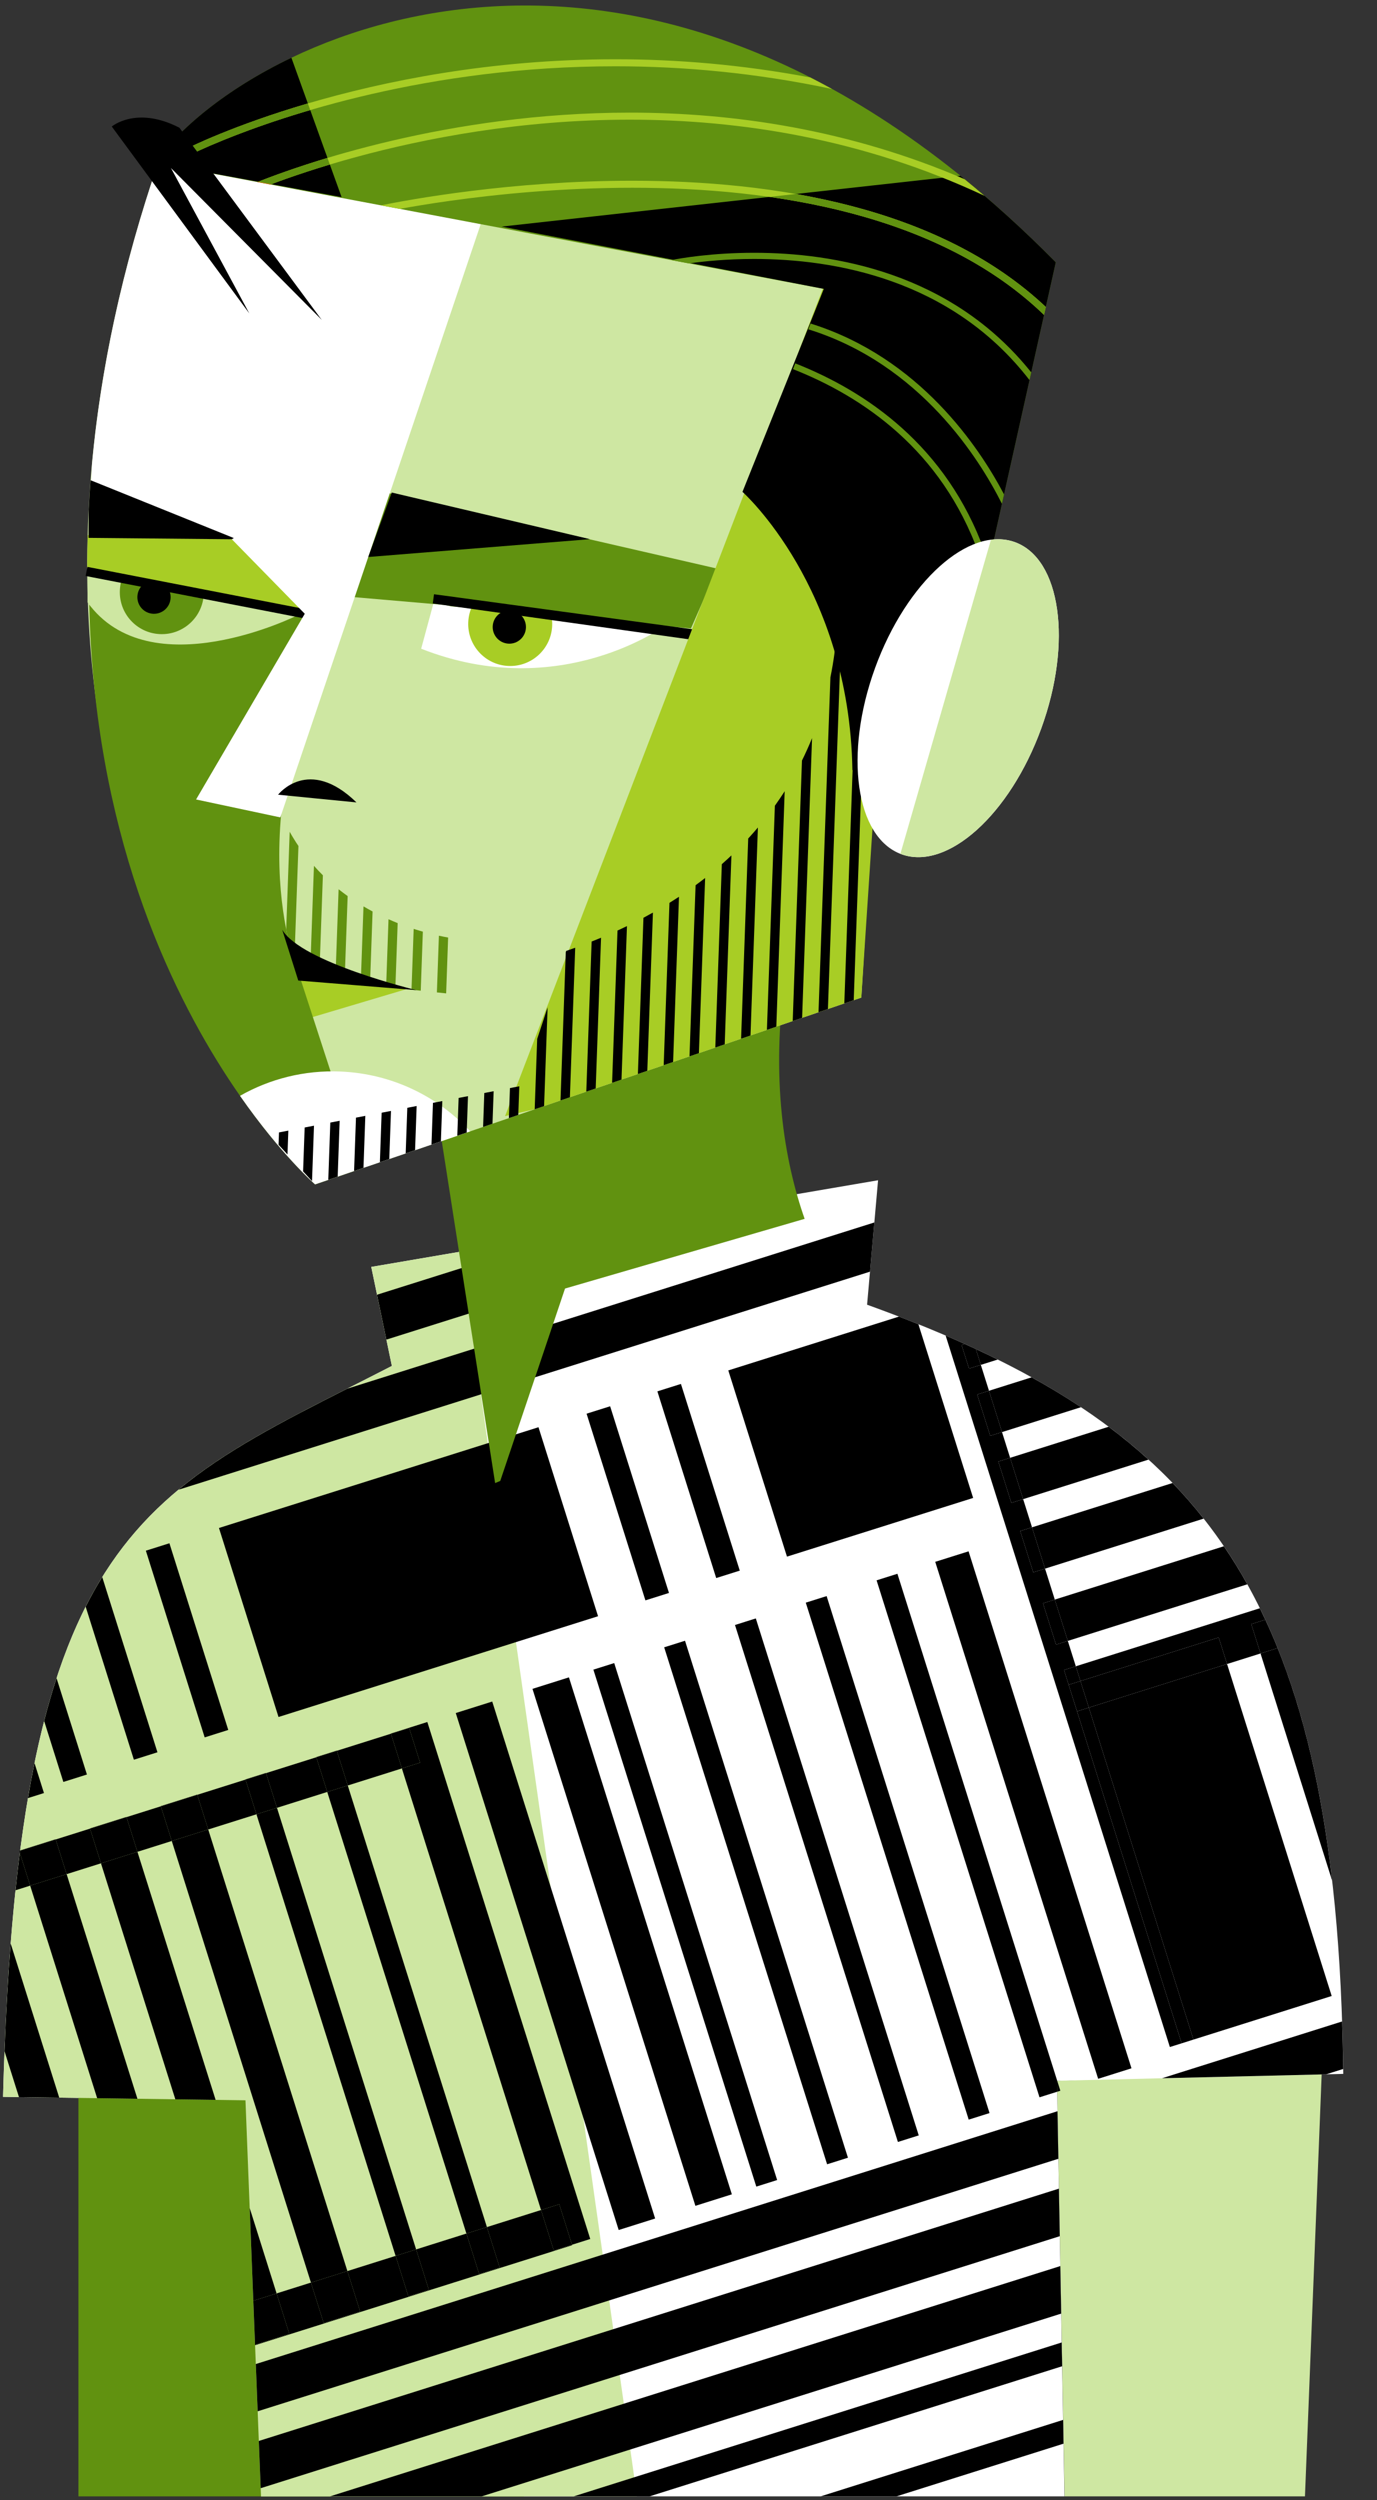 <?xml version="1.0" encoding="UTF-8" standalone="no"?>
<svg width="248px" height="450px" viewBox="0 0 248 450" version="1.1" xmlns="http://www.w3.org/2000/svg" xmlns:xlink="http://www.w3.org/1999/xlink">
    <rect x="0" y="0" width="248" height="450" fill="#333333" stroke="none"/>
    <defs></defs>
    <g id="helfigur" stroke="none" stroke-width="1" fill="none" fill-rule="evenodd">
        <g id="dag-henning">
            <g id="Imported-Layers">
                <path d="M235.027,449.319 L238.072,372.462 L190.357,374.515 L191.735,449.319 L235.027,449.319" id="Fill-1" fill="#CEE7A2"></path>
                <path d="M47.007,449.319 L191.71,449.319 L190.357,374.515 L241.923,373.277 C240.932,285.832 216.066,256.443 156.162,234.831 L158.141,212.432 L66.863,228.031 L70.577,245.854 C26.105,268.739 3.227,274.351 0.547,377.407 L44.209,378.031 L47.007,449.319" id="Fill-2" fill="#FFFFFF"></path>
                <path d="M14.127,364.666 L94.347,364.666 L94.347,449.319 L14.127,449.319 L14.127,364.666 Z" id="Fill-3" fill="#619210"></path>
                <path d="M47.007,449.319 L114.717,449.319 L82.967,225.278 L66.863,228.031 L70.577,245.854 C69.821,246.242 69.072,246.626 68.329,247.005 C68.099,247.122 67.873,247.237 67.645,247.353 C67.119,247.621 66.596,247.889 66.077,248.152 C65.813,248.285 65.554,248.417 65.293,248.55 C64.761,248.82 64.233,249.087 63.711,249.352 C63.178,249.623 62.652,249.888 62.129,250.154 C61.779,250.331 61.432,250.507 61.085,250.683 C60.696,250.881 60.309,251.078 59.923,251.274 C59.613,251.432 59.303,251.589 58.996,251.747 C58.585,251.955 58.179,252.165 57.773,252.372 C57.498,252.512 57.222,252.654 56.95,252.793 C56.45,253.051 55.955,253.308 55.459,253.564 C55.293,253.652 55.124,253.739 54.957,253.826 C54.306,254.164 53.662,254.502 53.024,254.839 C52.835,254.938 52.652,255.037 52.464,255.137 C52.011,255.377 51.558,255.619 51.11,255.861 C50.872,255.988 50.638,256.116 50.402,256.244 C50.012,256.455 49.621,256.669 49.235,256.881 C48.978,257.022 48.724,257.164 48.47,257.305 C48.108,257.507 47.748,257.709 47.389,257.911 C47.131,258.057 46.873,258.204 46.617,258.35 C46.261,258.553 45.909,258.757 45.559,258.961 C45.312,259.104 45.064,259.248 44.82,259.393 C44.455,259.607 44.095,259.824 43.736,260.04 C43.509,260.176 43.282,260.312 43.057,260.449 C42.657,260.693 42.263,260.939 41.869,261.185 C41.691,261.296 41.51,261.407 41.334,261.519 C40.769,261.875 40.21,262.238 39.657,262.602 C39.555,262.669 39.454,262.739 39.352,262.806 C38.902,263.105 38.455,263.405 38.013,263.709 C37.82,263.843 37.629,263.977 37.439,264.111 C37.091,264.355 36.746,264.598 36.404,264.844 C36.19,264.998 35.979,265.155 35.768,265.31 C35.45,265.542 35.135,265.776 34.823,266.012 C34.608,266.176 34.394,266.34 34.18,266.506 C33.875,266.742 33.572,266.979 33.27,267.22 C33.06,267.388 32.85,267.556 32.641,267.725 C32.336,267.974 32.035,268.227 31.734,268.478 C31.54,268.644 31.342,268.808 31.147,268.975 C30.824,269.255 30.507,269.537 30.189,269.821 C30.023,269.969 29.855,270.115 29.691,270.265 C29.261,270.657 28.835,271.056 28.414,271.46 C28.368,271.505 28.318,271.548 28.272,271.594 C27.807,272.043 27.349,272.501 26.896,272.966 C26.749,273.118 26.604,273.275 26.458,273.427 C26.154,273.747 25.85,274.067 25.551,274.394 C25.377,274.582 25.208,274.775 25.036,274.967 C24.769,275.269 24.5,275.57 24.236,275.879 C24.059,276.085 23.884,276.294 23.708,276.504 C23.455,276.808 23.202,277.115 22.953,277.426 C22.778,277.642 22.606,277.859 22.435,278.079 C22.185,278.397 21.939,278.722 21.694,279.047 C21.529,279.267 21.364,279.487 21.2,279.71 C20.947,280.057 20.698,280.41 20.45,280.765 C20.302,280.976 20.153,281.183 20.008,281.397 C19.713,281.828 19.424,282.27 19.136,282.715 C19.042,282.86 18.946,283 18.853,283.147 C18.475,283.742 18.102,284.348 17.735,284.967 C17.64,285.126 17.549,285.294 17.455,285.455 C17.186,285.919 16.917,286.386 16.653,286.864 C16.521,287.104 16.393,287.351 16.262,287.595 C16.04,288.007 15.82,288.421 15.603,288.844 C15.464,289.114 15.329,289.391 15.192,289.665 C14.987,290.077 14.785,290.493 14.583,290.914 C14.447,291.201 14.312,291.491 14.178,291.783 C13.98,292.21 13.787,292.643 13.594,293.08 C13.463,293.377 13.334,293.671 13.207,293.97 C13.01,294.43 12.817,294.899 12.626,295.372 C12.509,295.66 12.389,295.945 12.274,296.239 C12.062,296.773 11.857,297.321 11.651,297.87 C11.56,298.112 11.468,298.349 11.378,298.593 C11.086,299.394 10.798,300.207 10.519,301.04 C10.484,301.14 10.453,301.246 10.418,301.349 C10.173,302.084 9.932,302.831 9.694,303.593 C9.605,303.881 9.518,304.181 9.429,304.475 C9.253,305.059 9.076,305.646 8.905,306.246 C8.805,306.596 8.708,306.952 8.611,307.307 C8.455,307.869 8.3,308.436 8.149,309.012 C8.051,309.392 7.953,309.774 7.855,310.159 C7.709,310.735 7.564,311.318 7.423,311.907 C7.329,312.299 7.234,312.692 7.143,313.09 C7,313.701 6.862,314.321 6.725,314.947 C6.639,315.336 6.552,315.726 6.469,316.124 C6.324,316.803 6.184,317.497 6.045,318.195 C5.973,318.55 5.901,318.901 5.83,319.261 C5.649,320.202 5.472,321.16 5.299,322.131 C5.277,322.258 5.252,322.38 5.23,322.509 C5.035,323.619 4.845,324.752 4.662,325.905 C4.61,326.223 4.562,326.554 4.512,326.877 C4.383,327.714 4.254,328.556 4.13,329.414 C4.068,329.846 4.009,330.287 3.949,330.723 C3.84,331.496 3.735,332.275 3.632,333.066 C3.57,333.545 3.51,334.031 3.449,334.517 C3.354,335.292 3.259,336.073 3.166,336.865 C3.108,337.369 3.051,337.875 2.995,338.387 C2.903,339.193 2.818,340.013 2.732,340.837 C2.68,341.344 2.627,341.851 2.577,342.364 C2.49,343.245 2.407,344.142 2.325,345.042 C2.282,345.519 2.237,345.989 2.196,346.47 C2.101,347.556 2.012,348.662 1.925,349.777 C1.9,350.089 1.874,350.39 1.849,350.703 C1.74,352.158 1.634,353.638 1.535,355.145 C1.521,355.373 1.509,355.61 1.493,355.839 C1.412,357.108 1.334,358.393 1.26,359.699 C1.232,360.18 1.209,360.676 1.183,361.163 C1.126,362.234 1.071,363.312 1.018,364.406 C0.993,364.981 0.967,365.565 0.941,366.146 C0.896,367.19 0.852,368.244 0.811,369.311 C0.787,369.916 0.765,370.525 0.743,371.137 C0.705,372.221 0.67,373.317 0.635,374.423 C0.617,375.032 0.598,375.639 0.582,376.252 C0.572,376.633 0.563,377.024 0.553,377.407 L44.209,378.031 L47.007,449.319" id="Fill-4" fill="#CEE7A2"></path>
                <path d="M212.818,367.774 L192.467,303.238 L192.468,303.238 L191.631,300.581 L193.756,299.912 L192.315,295.343 L190.189,296.013 L187.844,288.576 L189.97,287.906 L188.214,282.336 L186.088,283.005 L183.743,275.569 L185.869,274.9 L184.27,269.828 L182.145,270.499 L179.799,263.061 L181.924,262.39 L180.464,257.76 L178.338,258.43 L175.994,250.993 L178.119,250.323 L176.649,245.661 L174.525,246.33 L173.183,242.08 L173.755,241.9 C172.624,241.389 171.475,240.885 170.312,240.385 L210.695,368.442 L212.818,367.774" id="Fill-5" fill="#000000"></path>
                <path d="M214.944,367.103 L214.944,367.103 L214.431,367.266 L214.944,367.103" id="Fill-6" fill="#000000"></path>
                <path d="M176.649,245.661 L179.69,244.702 C178.401,244.064 177.085,243.436 175.751,242.815 L176.649,245.661" id="Fill-7" fill="#000000"></path>
                <path d="M173.755,241.9 L173.183,242.08 L174.525,246.33 L176.649,245.661 L175.751,242.815 C175.091,242.508 174.427,242.202 173.755,241.9" id="Fill-8" fill="#000000"></path>
                <path d="M180.464,257.76 L194.685,253.279 C191.864,251.403 188.902,249.617 185.801,247.902 L178.119,250.323 L180.464,257.76" id="Fill-9" fill="#000000"></path>
                <path d="M175.994,250.993 L178.338,258.43 L180.464,257.76 L178.119,250.323 L175.994,250.993" id="Fill-10" fill="#000000"></path>
                <path d="M184.27,269.828 L206.845,262.713 C204.573,260.648 202.182,258.68 199.668,256.799 L181.924,262.39 L184.27,269.828" id="Fill-11" fill="#000000"></path>
                <path d="M179.799,263.061 L182.145,270.499 L184.27,269.828 L181.924,262.39 L179.799,263.061" id="Fill-12" fill="#000000"></path>
                <path d="M188.214,282.336 L216.775,273.335 C215.01,271.099 213.148,268.965 211.183,266.922 L185.869,274.9 L188.214,282.336" id="Fill-13" fill="#000000"></path>
                <path d="M183.743,275.569 L186.088,283.005 L188.214,282.336 L185.869,274.9 L183.743,275.569" id="Fill-14" fill="#000000"></path>
                <path d="M192.315,295.343 L224.64,285.155 C223.316,282.777 221.906,280.499 220.418,278.309 L189.97,287.906 L192.315,295.343" id="Fill-15" fill="#000000"></path>
                <path d="M187.844,288.576 L190.189,296.013 L192.315,295.343 L189.97,287.906 L187.844,288.576" id="Fill-16" fill="#000000"></path>
                <path d="M194.593,302.568 L219.489,294.722 L220.997,299.504 L227.023,297.605 L225.357,292.321 L227.884,291.525 C227.562,290.831 227.234,290.144 226.9,289.466 L193.756,299.912 L194.593,302.568" id="Fill-17" fill="#000000"></path>
                <path d="M193.756,299.912 L191.631,300.581 L192.468,303.238 L194.593,302.568 L193.756,299.912" id="Fill-18" fill="#000000"></path>
                <path d="M227.023,297.605 L239.919,338.505 C238.035,322.081 234.809,308.322 230.101,296.634 L227.023,297.605" id="Fill-19" fill="#000000"></path>
                <path d="M227.884,291.525 L225.357,292.321 L227.023,297.605 L230.101,296.634 C229.397,294.884 228.657,293.184 227.884,291.525" id="Fill-20" fill="#000000"></path>
                <path d="M212.818,367.774 L214.431,367.266 L212.818,367.774" id="Fill-21" fill="#000000"></path>
                <path d="M214.944,367.103 L239.84,359.256 L220.997,299.504 L196.101,307.35 L214.944,367.103" id="Fill-22" fill="#000000"></path>
                <path d="M193.977,308.019 L192.468,303.238 L192.467,303.238 L212.818,367.774 L214.431,367.266 L214.944,367.103 L196.101,307.35 L193.977,308.019" id="Fill-23" fill="#000000"></path>
                <path d="M194.593,302.568 L196.101,307.35 L220.997,299.504 L219.489,294.722 L194.593,302.568" id="Fill-24" fill="#000000"></path>
                <path d="M196.101,307.35 L194.593,302.568 L192.468,303.238 L193.977,308.019 L196.101,307.35" id="Fill-25" fill="#000000"></path>
                <path d="M141.736,280.177 L175.263,269.611 L165.405,238.35 C164.252,237.886 163.089,237.426 161.906,236.972 L131.167,246.659 L141.736,280.177" id="Fill-26" fill="#000000"></path>
                <path d="M96.982,256.883 L39.436,275.02 L50.161,309.039 L107.709,290.902 L96.982,256.883" id="Fill-27" fill="#000000"></path>
                <path d="M203.782,372.27 L174.441,279.221 L168.438,281.112 L197.779,374.162 L203.782,372.27" id="Fill-28" fill="#000000"></path>
                <path d="M190.404,374.514 L190.357,374.515 L190.392,376.49 L190.968,376.308 L190.404,374.514" id="Fill-29" fill="#000000"></path>
                <path d="M190.404,374.514 L161.626,283.259 L157.875,284.441 L187.216,377.491 L190.392,376.49 L190.357,374.515 L190.404,374.514" id="Fill-30" fill="#000000"></path>
                <path d="M145.123,288.46 L174.466,381.51 L178.217,380.327 L148.876,287.277 L145.123,288.46" id="Fill-31" fill="#000000"></path>
                <path d="M132.373,292.479 L161.714,385.529 L165.467,384.347 L136.124,291.296 L132.373,292.479" id="Fill-32" fill="#000000"></path>
                <path d="M119.62,296.497 L148.963,389.547 L152.715,388.364 L123.373,295.315 L119.62,296.497" id="Fill-33" fill="#000000"></path>
                <path d="M106.87,300.516 L136.211,393.566 L139.964,392.383 L110.621,299.334 L106.87,300.516" id="Fill-34" fill="#000000"></path>
                <path d="M95.899,303.974 L125.241,397.024 L131.808,394.954 L102.466,301.904 L95.899,303.974" id="Fill-35" fill="#000000"></path>
                <path d="M82.085,308.328 L111.427,401.378 L117.993,399.307 L88.651,306.258 L82.085,308.328" id="Fill-36" fill="#000000"></path>
                <path d="M75.661,317.26 L72.378,318.295 L97.442,397.778 L100.724,396.743 L103.021,404.028 L106.305,402.992 L76.964,309.942 L70.397,312.012 L70.408,312.05 L73.692,311.017 L75.661,317.26" id="Fill-37" fill="#000000"></path>
                <path d="M18.184,335.375 L16.217,329.132 L10.032,331.08 L12.001,337.324 L18.184,335.375" id="Fill-38" fill="#000000"></path>
                <path d="M58.938,322.53 L56.969,316.287 L47.913,319.141 L49.882,325.386 L58.938,322.53" id="Fill-39" fill="#000000"></path>
                <path d="M30.937,331.356 L28.968,325.113 L22.783,327.062 L24.752,333.305 L30.937,331.356" id="Fill-40" fill="#000000"></path>
                <path d="M46.186,326.55 L44.217,320.305 L35.534,323.042 L37.502,329.286 L46.186,326.55" id="Fill-41" fill="#000000"></path>
                <path d="M72.378,318.295 L70.408,312.05 L60.662,315.123 L62.632,321.367 L72.378,318.295" id="Fill-42" fill="#000000"></path>
                <path d="M3.576,333.505 C3.299,335.677 3.038,337.914 2.795,340.226 L5.434,339.394 L3.576,333.505" id="Fill-43" fill="#000000"></path>
                <path d="M75.661,317.26 L73.692,311.017 L70.408,312.05 L72.378,318.295 L75.661,317.26" id="Fill-44" fill="#000000"></path>
                <path d="M103.021,404.028 L99.739,405.061 L97.442,397.778 L87.695,400.85 L89.993,408.133 L86.298,409.297 L84.002,402.014 L74.945,404.869 L77.241,412.151 L73.548,413.316 L71.25,406.033 L62.567,408.769 L64.864,416.052 L58.297,418.122 L56.001,410.84 L49.816,412.788 L52.112,420.072 L45.936,422.019 L45.94,422.111 L103.048,404.113 L103.021,404.028" id="Fill-45" fill="#000000"></path>
                <path d="M97.442,397.778 L99.739,405.061 L103.021,404.028 L100.724,396.743 L97.442,397.778" id="Fill-46" fill="#000000"></path>
                <path d="M0.814,369.199 L3.416,377.449 L10.667,377.552 L1.922,349.817 C1.452,355.833 1.082,362.28 0.814,369.199" id="Fill-47" fill="#000000"></path>
                <path d="M3.634,333.053 L3.453,333.11 L3.465,333.15 L3.628,333.099 C3.63,333.084 3.632,333.068 3.634,333.053" id="Fill-48" fill="#000000"></path>
                <path d="M10.032,331.08 L10.018,331.041 L3.634,333.053 C3.632,333.068 3.63,333.084 3.628,333.099 L10.032,331.08" id="Fill-49" fill="#000000"></path>
                <path d="M24.749,377.754 L12.001,337.324 L5.434,339.394 L17.498,377.649 L24.749,377.754" id="Fill-50" fill="#000000"></path>
                <path d="M3.628,333.099 L3.465,333.15 L3.576,333.505 C3.594,333.37 3.61,333.233 3.628,333.099" id="Fill-51" fill="#000000"></path>
                <path d="M3.576,333.505 L5.434,339.394 L12.001,337.324 L10.032,331.08 L3.628,333.099 C3.61,333.233 3.594,333.37 3.576,333.505" id="Fill-52" fill="#000000"></path>
                <path d="M45.625,414.109 L49.816,412.788 L44.97,397.419 L45.625,414.109" id="Fill-53" fill="#000000"></path>
                <path d="M38.832,377.953 L24.752,333.305 L18.184,335.375 L31.579,377.851 L38.832,377.953" id="Fill-54" fill="#000000"></path>
                <path d="M22.771,327.022 L16.203,329.091 L16.217,329.132 L22.783,327.062 L22.771,327.022" id="Fill-55" fill="#000000"></path>
                <path d="M24.752,333.305 L22.783,327.062 L16.217,329.132 L18.184,335.375 L24.752,333.305" id="Fill-56" fill="#000000"></path>
                <path d="M45.936,422.019 L52.112,420.072 L49.816,412.788 L45.625,414.109 L45.936,422.019" id="Fill-57" fill="#000000"></path>
                <path d="M35.521,323.003 L28.955,325.073 L28.968,325.113 L35.534,323.042 L35.521,323.003" id="Fill-58" fill="#000000"></path>
                <path d="M30.937,331.356 L56.001,410.84 L62.567,408.769 L37.502,329.286 L30.937,331.356" id="Fill-59" fill="#000000"></path>
                <path d="M37.502,329.286 L35.534,323.042 L28.968,325.113 L30.937,331.356 L37.502,329.286" id="Fill-60" fill="#000000"></path>
                <path d="M58.297,418.122 L64.864,416.052 L62.567,408.769 L56.001,410.84 L58.297,418.122" id="Fill-61" fill="#000000"></path>
                <path d="M46.186,326.55 L71.25,406.033 L74.945,404.869 L49.882,325.386 L46.186,326.55" id="Fill-62" fill="#000000"></path>
                <path d="M47.9,319.101 L44.205,320.266 L44.217,320.305 L47.913,319.141 L47.9,319.101" id="Fill-63" fill="#000000"></path>
                <path d="M49.882,325.386 L47.913,319.141 L44.217,320.305 L46.186,326.55 L49.882,325.386" id="Fill-64" fill="#000000"></path>
                <path d="M73.548,413.316 L77.241,412.151 L74.945,404.869 L71.25,406.033 L73.548,413.316" id="Fill-65" fill="#000000"></path>
                <path d="M58.938,322.53 L84.002,402.014 L87.695,400.85 L62.632,321.367 L58.938,322.53" id="Fill-66" fill="#000000"></path>
                <path d="M60.651,315.084 L56.957,316.248 L56.969,316.287 L60.662,315.123 L60.651,315.084" id="Fill-67" fill="#000000"></path>
                <path d="M62.632,321.367 L60.662,315.123 L56.969,316.287 L58.938,322.53 L62.632,321.367" id="Fill-68" fill="#000000"></path>
                <path d="M86.298,409.297 L89.993,408.133 L87.695,400.85 L84.002,402.014 L86.298,409.297" id="Fill-69" fill="#000000"></path>
                <path d="M133.234,282.695 L122.637,249.092 L118.395,250.429 L128.99,284.031 L133.234,282.695" id="Fill-70" fill="#000000"></path>
                <path d="M120.483,286.712 L109.887,253.111 L105.643,254.447 L116.24,288.05 L120.483,286.712" id="Fill-71" fill="#000000"></path>
                <path d="M26.27,279.106 L36.865,312.709 L41.109,311.371 L30.512,277.769 L26.27,279.106" id="Fill-72" fill="#000000"></path>
                <path d="M28.356,315.39 L18.414,283.858 C17.374,285.538 16.379,287.312 15.431,289.19 L24.114,316.728 L28.356,315.39" id="Fill-73" fill="#000000"></path>
                <path d="M15.655,319.393 L10.189,302.058 C9.396,304.486 8.651,307.054 7.955,309.768 L11.411,320.73 L15.655,319.393" id="Fill-74" fill="#000000"></path>
                <path d="M6.216,317.337 C5.803,319.361 5.41,321.46 5.04,323.636 L7.917,322.728 L6.216,317.337" id="Fill-75" fill="#000000"></path>
                <path d="M157.469,220.029 L62.528,249.952 C50.678,255.956 40.561,261.148 32.139,268.138 L156.688,228.883 L157.469,220.029" id="Fill-76" fill="#000000"></path>
                <path d="M83.374,228.16 L67.906,233.035 L69.589,241.113 L84.543,236.399 L83.374,228.16" id="Fill-77" fill="#000000"></path>
                <path d="M238.85,373.352 L241.909,372.387 C241.871,369.473 241.803,366.626 241.71,363.841 L209.286,374.06 L238.85,373.352" id="Fill-78" fill="#000000"></path>
                <path d="M190.455,379.995 L46.073,425.501 L46.406,434.004 L190.611,388.555 L190.455,379.995" id="Fill-79" fill="#000000"></path>
                <path d="M190.708,393.93 L46.616,439.345 L46.951,447.847 L190.863,402.49 L190.708,393.93" id="Fill-80" fill="#000000"></path>
                <path d="M86.747,449.319 L191.114,416.425 L190.961,407.867 L59.432,449.319 L86.747,449.319" id="Fill-81" fill="#000000"></path>
                <path d="M116.974,449.319 L191.287,425.898 L191.209,421.618 L103.318,449.319 L116.974,449.319" id="Fill-82" fill="#000000"></path>
                <path d="M161.443,449.319 L191.539,439.834 L191.462,435.553 L147.785,449.319 L161.443,449.319" id="Fill-83" fill="#000000"></path>
                <path d="M144.917,219.378 C141.244,208.91 138.728,194.161 141.508,174.88 L78.546,198.878 L89.17,266.937 L90.096,266.551 L101.762,231.924 L144.917,219.378" id="Fill-84" fill="#619210"></path>
                <path d="M158.83,117.216 L155.125,179.557 L56.748,213.176 C56.748,213.176 -12.295,147.496 28.718,28.622 C28.718,28.622 112.361,-30.785 188.817,46.706 L158.83,117.216" id="Fill-85" fill="#CEE7A2"></path>
                <path d="M50.788,184.707 L73.443,177.961 L49.851,171.141 L50.788,184.707" id="Fill-86" fill="#A8CD25"></path>
                <path d="M78.423,107.284 L120.034,112.428 C120.034,112.428 101.009,126.678 75.853,116.762 L78.423,107.284" id="Fill-87" fill="#FFFFFF"></path>
                <path d="M99.448,112.633 C99.27,116.806 95.743,120.045 91.569,119.867 C87.394,119.69 84.154,116.162 84.332,111.99 C84.511,107.817 88.038,104.579 92.213,104.756 C96.386,104.934 99.626,108.461 99.448,112.633" id="Fill-88" fill="#A8CD25"></path>
                <path d="M62.447,105.503 L125.769,110.562 L129.863,100.76 L70.666,85.116" id="Fill-89" fill="#CEE7A2"></path>
                <path d="M59.666,113.956 L57.958,106.977 L80.246,108.902 L81.216,109.129 L124.444,113.11 L129.168,102.346 L67.302,88.137" id="Fill-90" fill="#619210"></path>
                <path d="M77.944,108.613 L78.168,106.956 L125.662,113.389 L124.698,115.155 L77.944,108.613" id="Fill-91" fill="#000000"></path>
                <path d="M53.582,174.549 C53.582,174.549 41.903,147.369 62.592,108.257 C84.026,73.477 42.778,73.045 42.778,73.045 L17.878,76.87 C5.816,169.045 56.748,213.176 56.748,213.176 L65.213,210.284 L53.582,174.549" id="Fill-92" fill="#619210"></path>
                <path d="M53.514,110.776 C53.514,110.776 27.008,123.991 15.761,108.409 L15.761,103.429 L55.048,109.65" id="Fill-93" fill="#CEE7A2"></path>
                <path d="M36.699,106.901 C36.521,111.072 32.993,114.311 28.82,114.134 C24.645,113.956 21.406,110.429 21.585,106.256 C21.762,102.083 25.289,98.844 29.463,99.021 C33.637,99.2 36.876,102.727 36.699,106.901" id="Fill-94" fill="#619210"></path>
                <path d="M30.726,107.609 C30.657,109.261 29.261,110.544 27.608,110.474 C25.955,110.404 24.673,109.006 24.742,107.355 C24.813,105.701 26.209,104.42 27.863,104.491 C29.515,104.562 30.797,105.956 30.726,107.609" id="Fill-95" fill="#000000"></path>
                <path d="M15.796,96.321 C15.729,98.697 15.694,101.051 15.714,103.359 L55.693,110.913 L41.881,95.177 L15.796,96.321" id="Fill-96" fill="#A8CD25"></path>
                <path d="M15.423,103.669 L15.742,102.031 L55.048,109.65 L54.728,111.289 L15.423,103.669" id="Fill-97" fill="#000000"></path>
                <path d="M16.149,94.868 L41.755,97.061 L54.89,110.471 L35.314,143.896 L50.485,147.122 L91.549,25.631 L70.949,10.501 C45.525,16.695 28.718,28.622 28.718,28.622 C21.884,48.432 18.118,66.757 16.567,83.555 C16.362,87.156 16.234,90.882 16.149,94.868" id="Fill-98" fill="#FFFFFF"></path>
                <path d="M152.821,39.923 L90.963,200.885 L96.333,199.647 L155.125,179.557 L158.812,123.777 L173.745,111.753 L180.488,87.198 L152.821,39.923" id="Fill-99" fill="#A8CD25"></path>
                <path d="M153.445,143.456 L174.446,117.609 L190.145,47.214 C113.934,-30.031 42.417,8.169 27.972,29.302 L148.374,51.992 L134.668,87.653 C134.668,87.653 155.38,108.062 153.445,143.456" id="Fill-100" fill="#619210"></path>
                <path d="M148.374,51.992 L133.719,88.529 C133.719,88.529 152.987,105.654 153.519,138.608 L156.217,140.045 L174.446,117.609 L190.145,47.214 C184.386,41.375 178.656,36.208 172.971,31.631 L90.348,40.784 L148.374,51.992" id="Fill-101" fill="#000000"></path>
                <path d="M52.482,10.397 C40.585,16.087 32.028,23.368 27.972,29.302 L61.519,35.478 L52.482,10.397" id="Fill-102" fill="#000000"></path>
                <path d="M66.323,100.253 L106.25,97.043 L70.549,88.651" id="Fill-103" fill="#000000"></path>
                <path d="M61.35,192.864 C54.772,192.584 48.556,194.208 43.226,197.237 C50.677,207.909 56.748,213.176 56.748,213.176 L84.687,203.628 C78.839,197.339 70.611,193.258 61.35,192.864" id="Fill-104" fill="#FFFFFF"></path>
                <path d="M50.082,143.038 C50.082,143.038 55.536,135.997 64.201,144.425" id="Fill-105" fill="#000000"></path>
                <path d="M15.984,91.65 L15.947,96.808 L41.755,97.061 L42.113,96.844 L16.321,86.438 C16.183,88.193 16.073,89.929 15.984,91.65" id="Fill-106" fill="#000000"></path>
                <path d="M94.723,112.987 C94.652,114.64 93.256,115.922 91.604,115.852 C89.95,115.781 88.667,114.384 88.738,112.733 C88.808,111.08 90.205,109.798 91.859,109.868 C93.511,109.938 94.793,111.334 94.723,112.987" id="Fill-107" fill="#000000"></path>
                <path d="M34.566,27.714 L34.566,27.713 L34.564,27.714 L34.566,27.714" id="Fill-108" fill="#A8CD25"></path>
                <path d="M110.817,10.665 C65.557,10.667 34.047,26.558 33.993,26.58 L34.566,27.713 C34.634,27.677 36.557,26.712 40.134,25.258 C51.034,20.819 77.096,11.929 110.817,11.929 C122.948,11.931 136.075,13.095 149.842,16.015 C148.535,15.296 147.233,14.605 145.934,13.944 C133.592,11.619 121.796,10.664 110.817,10.665" id="Fill-109" fill="#A8CD25"></path>
                <path d="M173.727,32.252 C152.955,23.311 132.121,20.271 113.419,20.273 C80.648,20.276 54.421,29.566 46.356,32.766 L48.714,33.21 C52.119,31.925 57.373,30.103 64.111,28.272 C76.492,24.904 93.786,21.539 113.419,21.539 C133.22,21.539 155.392,24.965 177.327,35.259 C176.125,34.229 174.925,33.228 173.727,32.252" id="Fill-110" fill="#A8CD25"></path>
                <path d="M34.566,27.714 L34.566,27.713 L34.564,27.714 L34.566,27.714" id="Fill-111" fill="#E74910"></path>
                <path d="M34.566,27.713 C34.634,27.677 36.557,26.712 40.134,25.258 C43.777,23.774 49.123,21.793 55.874,19.813 L55.445,18.618 C41.907,22.592 34.02,26.569 33.993,26.58 L34.566,27.713" id="Fill-112" fill="#619210"></path>
                <path d="M46.356,32.766 L48.714,33.21 C48.765,33.191 48.825,33.169 48.876,33.151 L46.495,32.712 C46.45,32.73 46.4,32.749 46.356,32.766" id="Fill-113" fill="#E74910"></path>
                <path d="M46.495,32.712 L48.876,33.151 C51.433,32.188 54.988,30.942 59.407,29.616 L58.978,28.424 C53.318,30.124 49.046,31.704 46.495,32.712" id="Fill-114" fill="#619210"></path>
                <path d="M188.355,55.245 C169.004,37.062 139.088,32.539 113.849,32.529 C92.06,32.531 73.73,35.92 68.611,36.96 L71.996,37.598 C74.279,37.182 77.351,36.666 81.053,36.147 C89.46,34.97 101.064,33.796 113.849,33.796 C139.196,33.786 169.135,38.442 188.034,56.684 L188.355,55.245" id="Fill-115" fill="#A8CD25"></path>
                <path d="M143.338,34.915 L138.584,35.441 C156.899,38.046 175.065,44.166 188.034,56.684 L188.355,55.245 C176.243,43.864 159.992,37.836 143.338,34.915" id="Fill-116" fill="#619210"></path>
                <path d="M177.343,99.311 C170.457,80.153 155.857,70.368 143.221,65.4 L142.821,66.44 C155.275,71.35 169.543,80.915 176.294,99.688 L177.343,99.311" id="Fill-117" fill="#619210"></path>
                <path d="M180.83,88.985 C176.367,80.508 165.614,64.36 145.977,58.23 L145.576,59.272 C165.765,65.524 176.478,82.74 180.451,90.685 L180.83,88.985" id="Fill-118" fill="#619210"></path>
                <path d="M135.816,45.497 C128.165,45.497 122.507,46.494 120.897,46.813 L124.075,47.412 C126.757,47.034 130.859,46.61 135.816,46.61 C150.116,46.613 171.308,50.15 185.417,68.417 L185.727,67.022 C171.306,48.988 150.083,45.495 135.816,45.497" id="Fill-119" fill="#619210"></path>
                <path d="M79.662,198.179 L77.977,198.502 L77.711,206.012 L79.405,205.434 L79.662,198.179" id="Fill-120" fill="#000000"></path>
                <path d="M75.041,199.066 L73.357,199.389 L73.065,207.6 L74.756,207.021 L75.041,199.066" id="Fill-121" fill="#000000"></path>
                <path d="M150.454,102.636 C150.454,102.636 151.818,110.86 149.56,121.903 L147.416,182.191 L149.11,181.613 L151.397,117.301 L154.332,116.82 L152.063,180.604 L153.757,180.025 L156.014,116.543 L156.922,116.394 L157.072,111.125 L150.454,102.636" id="Fill-122" fill="#000000"></path>
                <path d="M88.906,196.406 L87.223,196.729 L87.005,202.836 L88.698,202.257 L88.906,196.406" id="Fill-123" fill="#000000"></path>
                <path d="M84.284,197.293 L82.6,197.616 L82.358,204.424 L84.052,203.846 L84.284,197.293" id="Fill-124" fill="#000000"></path>
                <path d="M70.418,199.953 L68.733,200.276 L68.417,209.189 L70.11,208.61 L70.418,199.953" id="Fill-125" fill="#000000"></path>
                <path d="M65.795,200.839 L64.113,201.162 L63.77,210.777 L65.462,210.198 L65.795,200.839" id="Fill-126" fill="#000000"></path>
                <path d="M56.551,202.611 L54.869,202.934 L54.587,210.834 L56.197,212.579 L56.551,202.611" id="Fill-127" fill="#000000"></path>
                <path d="M51.777,207.789 L51.93,203.498 L50.247,203.821 L50.167,206.043 L51.777,207.789" id="Fill-128" fill="#000000"></path>
                <path d="M60.816,211.786 L61.174,201.725 L59.49,202.048 L59.124,212.364 L60.816,211.786" id="Fill-129" fill="#000000"></path>
                <path d="M93.528,195.519 L91.844,195.842 L91.653,201.248 L93.345,200.669 L93.528,195.519" id="Fill-130" fill="#000000"></path>
                <path d="M126.995,158.029 C126.434,158.467 125.863,158.899 125.276,159.328 L124.18,190.132 L125.874,189.554 L126.995,158.029" id="Fill-131" fill="#000000"></path>
                <path d="M136.5,148.94 C135.938,149.603 135.361,150.264 134.755,150.919 L133.474,186.956 L135.167,186.377 L136.5,148.94" id="Fill-132" fill="#000000"></path>
                <path d="M98.624,181.308 L96.749,186.988 L96.299,199.66 L97.991,199.082 L98.624,181.308" id="Fill-133" fill="#000000"></path>
                <path d="M146.253,132.851 C145.71,134.187 145.108,135.535 144.436,136.889 L142.769,183.779 L144.461,183.201 L146.253,132.851" id="Fill-134" fill="#000000"></path>
                <path d="M141.324,142.412 C140.768,143.284 140.176,144.154 139.557,145.02 L138.122,185.368 L139.815,184.788 L141.324,142.412" id="Fill-135" fill="#000000"></path>
                <path d="M122.285,161.411 C121.726,161.778 121.153,162.14 120.573,162.501 L119.533,191.72 L121.228,191.141 L122.285,161.411" id="Fill-136" fill="#000000"></path>
                <path d="M131.73,153.967 C131.171,154.496 130.593,155.019 130.002,155.54 L128.828,188.544 L130.521,187.965 L131.73,153.967" id="Fill-137" fill="#000000"></path>
                <path d="M103.595,170.58 C103.057,170.773 102.525,170.969 101.973,171.157 L101.895,171.395 L100.947,198.071 L102.639,197.494 L103.595,170.58" id="Fill-138" fill="#000000"></path>
                <path d="M117.592,164.254 C117.032,164.569 116.466,164.88 115.888,165.189 L114.886,193.308 L116.58,192.729 L117.592,164.254" id="Fill-139" fill="#000000"></path>
                <path d="M108.25,168.778 C107.691,169.011 107.127,169.241 106.554,169.468 L105.592,196.484 L107.285,195.906 L108.25,168.778" id="Fill-140" fill="#000000"></path>
                <path d="M112.916,166.687 C112.357,166.958 111.791,167.225 111.215,167.488 L110.24,194.896 L111.934,194.318 L112.916,166.687" id="Fill-141" fill="#000000"></path>
                <path d="M62.612,161.283 C62.066,160.892 61.523,160.486 60.983,160.056 L60.392,176.692 L62.057,176.868 L62.612,161.283" id="Fill-142" fill="#619210"></path>
                <path d="M57.484,176.384 L58.153,157.541 C57.605,157.002 57.07,156.432 56.543,155.841 L55.819,176.21 L57.484,176.384" id="Fill-143" fill="#619210"></path>
                <path d="M53.751,152.27 C53.199,151.457 52.673,150.6 52.171,149.706 L51.548,167.251 C52.056,169.832 52.612,171.751 53.015,172.979 L53.751,152.27" id="Fill-144" fill="#619210"></path>
                <path d="M71.62,166.149 C71.08,165.934 70.529,165.701 69.973,165.455 L69.539,177.656 L71.205,177.832 L71.62,166.149" id="Fill-145" fill="#619210"></path>
                <path d="M80.709,168.748 C80.208,168.659 79.651,168.548 79.048,168.417 L78.685,178.621 L80.352,178.797 L80.709,168.748" id="Fill-146" fill="#619210"></path>
                <path d="M67.104,164.057 C66.559,163.767 66.013,163.461 65.466,163.138 L64.966,177.174 L66.631,177.35 L67.104,164.057" id="Fill-147" fill="#619210"></path>
                <path d="M76.156,167.688 C75.621,167.536 75.073,167.373 74.502,167.188 L74.114,178.14 L75.778,178.315 L76.156,167.688" id="Fill-148" fill="#619210"></path>
                <path d="M53.721,176.489 L74.993,178.214 C74.993,178.214 54.269,173.23 50.826,167.338" id="Fill-149" fill="#000000"></path>
                <path d="M32.311,22.989 L57.953,57.584 L30.783,30.234 L44.903,56.42 L20.133,22.775 C20.134,22.775 24.559,19.005 32.311,22.989" id="Fill-150" fill="#000000"></path>
                <path d="M187.533,131.112 C181.888,146.624 170.611,156.759 162.347,153.752 C154.084,150.747 151.96,135.734 157.604,120.222 C163.252,104.713 174.53,94.577 182.795,97.582 C191.056,100.591 193.182,115.601 187.533,131.112" id="Fill-151" fill="#FFFFFF"></path>
                <path d="M182.795,97.582 C181.422,97.083 179.967,96.955 178.471,97.144 L162.165,153.665 C162.228,153.689 162.283,153.73 162.347,153.752 C170.611,156.759 181.888,146.624 187.533,131.112 C193.182,115.601 191.056,100.591 182.795,97.582" id="Fill-152" fill="#CEE7A2"></path>
            </g>
        </g>
    </g>
</svg>
